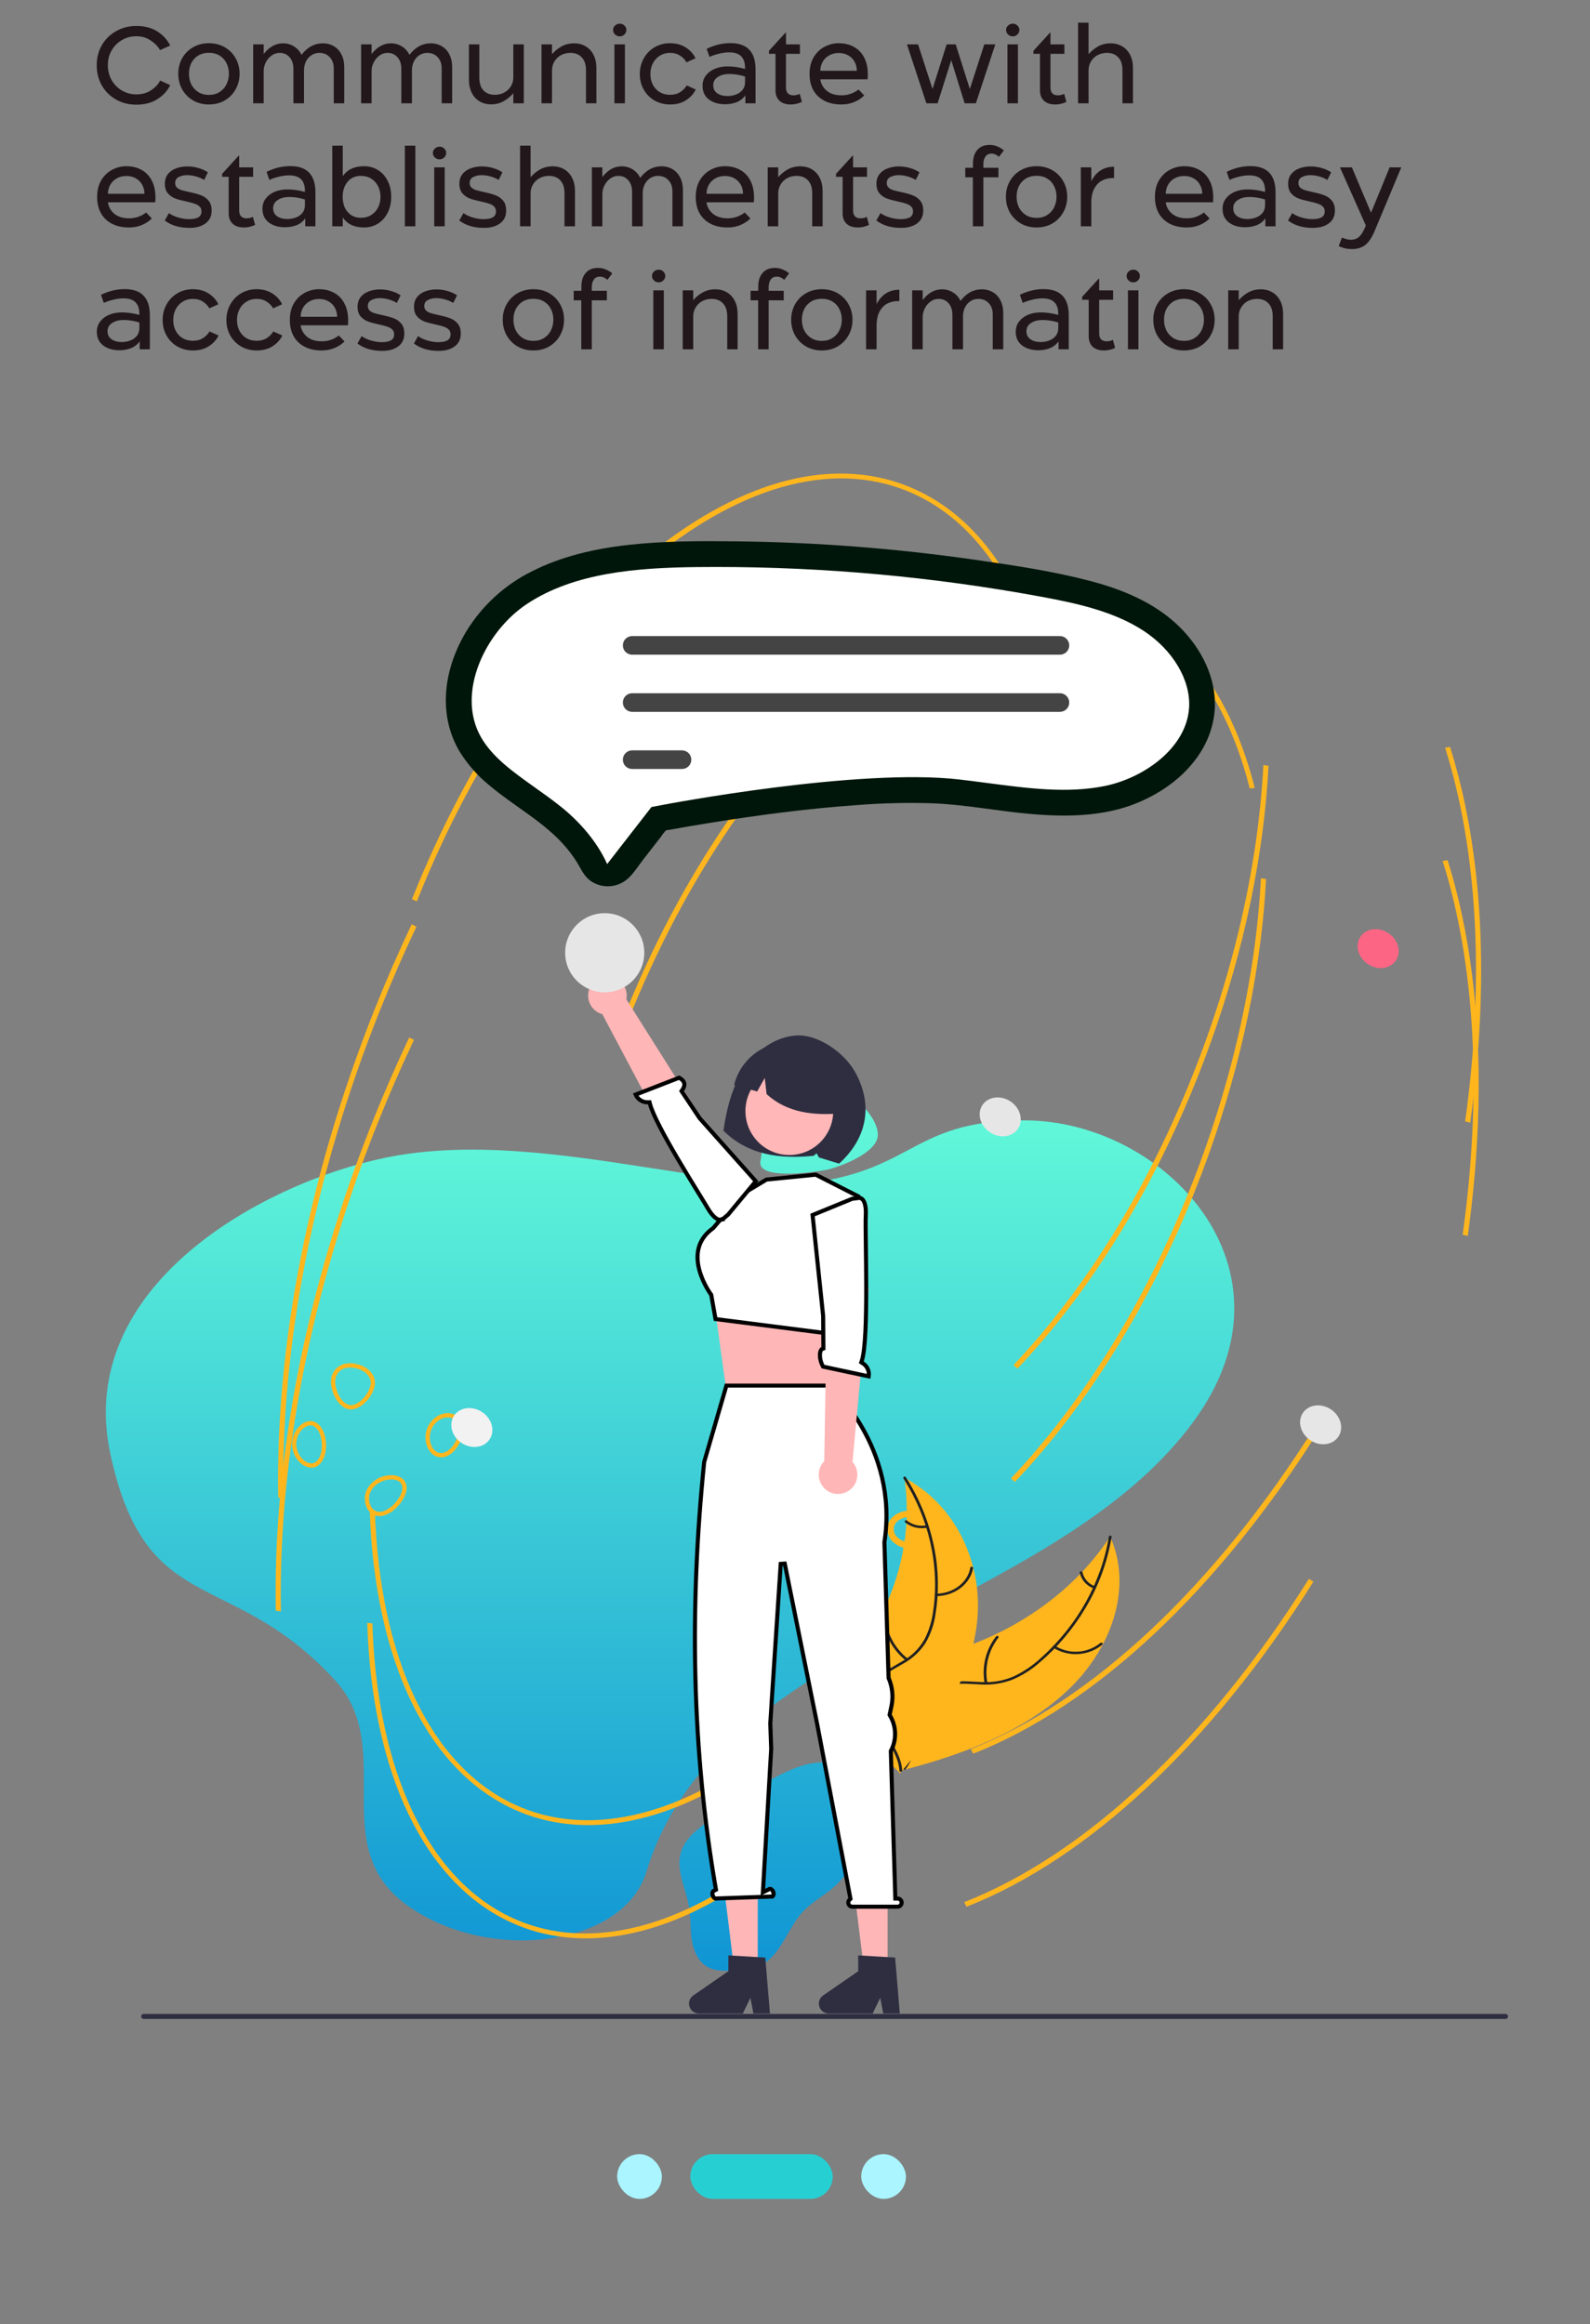 <svg width="375" height="548" viewBox="0 0 375 548" fill="none" xmlns="http://www.w3.org/2000/svg">
<rect x="0" y="0" width="375" height="548" fill="#808080" stroke="none"/>
<rect x="145.55" y="507.9" width="10.554" height="10.554" rx="5.277" fill="#AAF5FF"/>
<rect x="162.82" y="507.898" width="33.58" height="10.554" rx="5.277" fill="#26D0D2"/>
<rect x="203.115" y="507.898" width="10.554" height="10.554" rx="5.277" fill="#AAF5FF"/>
<path d="M40.147 20.072C39.526 21.379 38.529 22.474 37.156 23.357C35.799 24.24 34.132 24.681 32.154 24.681C30.389 24.681 28.795 24.281 27.373 23.48C25.951 22.679 24.831 21.567 24.014 20.145C23.213 18.723 22.812 17.137 22.812 15.388C22.812 13.639 23.213 12.062 24.014 10.656C24.831 9.25 25.951 8.147 27.373 7.346C28.811 6.529 30.405 6.12 32.154 6.12C34.132 6.12 35.799 6.562 37.156 7.444C38.513 8.327 39.51 9.43 40.147 10.754L37.745 11.809C37.238 10.926 36.494 10.166 35.513 9.528C34.549 8.874 33.429 8.548 32.154 8.548C30.912 8.548 29.776 8.85 28.746 9.455C27.733 10.043 26.923 10.861 26.319 11.907C25.73 12.937 25.436 14.089 25.436 15.364C25.436 16.639 25.73 17.808 26.319 18.87C26.923 19.916 27.741 20.742 28.77 21.347C29.8 21.951 30.928 22.254 32.154 22.254C33.462 22.254 34.614 21.935 35.611 21.298C36.608 20.644 37.328 19.875 37.769 18.993L40.147 20.072ZM49.275 24.632C47.869 24.632 46.619 24.313 45.524 23.676C44.429 23.022 43.57 22.148 42.949 21.052C42.344 19.941 42.042 18.715 42.042 17.375C42.042 16.05 42.344 14.841 42.949 13.746C43.57 12.65 44.429 11.784 45.524 11.147C46.619 10.509 47.869 10.19 49.275 10.19C50.681 10.19 51.931 10.509 53.027 11.147C54.122 11.784 54.972 12.65 55.577 13.746C56.198 14.841 56.508 16.05 56.508 17.375C56.508 18.715 56.198 19.941 55.577 21.052C54.972 22.148 54.122 23.022 53.027 23.676C51.931 24.313 50.681 24.632 49.275 24.632ZM49.275 12.446C48.327 12.446 47.493 12.659 46.774 13.084C46.071 13.509 45.524 14.097 45.131 14.849C44.755 15.601 44.568 16.443 44.568 17.375C44.568 18.306 44.755 19.156 45.131 19.924C45.524 20.676 46.071 21.273 46.774 21.714C47.493 22.156 48.327 22.376 49.275 22.376C50.223 22.376 51.049 22.156 51.752 21.714C52.471 21.273 53.018 20.676 53.394 19.924C53.787 19.156 53.983 18.306 53.983 17.375C53.983 16.443 53.787 15.601 53.394 14.849C53.018 14.097 52.471 13.509 51.752 13.084C51.049 12.659 50.223 12.446 49.275 12.446ZM76.139 10.215C77.136 10.215 78.019 10.452 78.787 10.926C79.556 11.384 80.144 12.037 80.553 12.887C80.978 13.721 81.19 14.686 81.19 15.781V24.363H78.714V16.173C78.714 15.029 78.395 14.13 77.758 13.476C77.136 12.806 76.319 12.471 75.306 12.471C74.636 12.471 74.023 12.65 73.467 13.01C72.927 13.353 72.494 13.844 72.167 14.481C71.857 15.102 71.701 15.813 71.701 16.614V24.363H69.201V16.271C69.201 15.094 68.898 14.171 68.293 13.501C67.705 12.814 66.928 12.471 65.964 12.471C65.228 12.471 64.575 12.691 64.002 13.133C63.43 13.558 62.981 14.105 62.654 14.775C62.343 15.429 62.188 16.083 62.188 16.737V24.363H59.712V10.46H62.188V12.74C63.496 11.057 65.008 10.215 66.724 10.215C67.705 10.215 68.579 10.46 69.348 10.95C70.116 11.425 70.704 12.086 71.113 12.937C72.486 11.122 74.162 10.215 76.139 10.215ZM101.592 10.215C102.59 10.215 103.472 10.452 104.241 10.926C105.009 11.384 105.597 12.037 106.006 12.887C106.431 13.721 106.643 14.686 106.643 15.781V24.363H104.167V16.173C104.167 15.029 103.848 14.13 103.211 13.476C102.59 12.806 101.772 12.471 100.759 12.471C100.089 12.471 99.476 12.65 98.92 13.01C98.38 13.353 97.947 13.844 97.62 14.481C97.31 15.102 97.154 15.813 97.154 16.614V24.363H94.653V16.271C94.653 15.094 94.351 14.171 93.746 13.501C93.158 12.814 92.381 12.471 91.417 12.471C90.681 12.471 90.028 12.691 89.455 13.133C88.883 13.558 88.434 14.105 88.107 14.775C87.796 15.429 87.641 16.083 87.641 16.737V24.363H85.165V10.46H87.641V12.74C88.949 11.057 90.461 10.215 92.177 10.215C93.158 10.215 94.032 10.46 94.801 10.95C95.569 11.425 96.157 12.086 96.566 12.937C97.939 11.122 99.615 10.215 101.592 10.215ZM123.539 10.46V24.363H121.063V21.984C120.442 22.72 119.69 23.341 118.807 23.848C117.924 24.354 116.935 24.608 115.84 24.608C114.81 24.608 113.895 24.371 113.094 23.897C112.309 23.423 111.696 22.744 111.255 21.861C110.814 20.979 110.593 19.949 110.593 18.772V10.46H113.045V18.257C113.045 19.598 113.372 20.619 114.026 21.322C114.68 22.009 115.579 22.352 116.723 22.352C117.54 22.352 118.276 22.172 118.93 21.812C119.6 21.453 120.123 20.962 120.499 20.341C120.875 19.704 121.063 19.001 121.063 18.233V10.46H123.539ZM135.388 10.215C136.435 10.215 137.35 10.452 138.135 10.926C138.936 11.4 139.557 12.078 139.998 12.961C140.439 13.827 140.66 14.849 140.66 16.026V24.363H138.208V16.565C138.208 15.241 137.873 14.228 137.203 13.525C136.549 12.822 135.658 12.471 134.53 12.471C133.713 12.471 132.969 12.65 132.299 13.01C131.645 13.37 131.13 13.868 130.754 14.506C130.378 15.127 130.19 15.822 130.19 16.59V24.363H127.714V10.46H130.19V12.789C130.812 12.054 131.555 11.441 132.422 10.95C133.304 10.46 134.293 10.215 135.388 10.215ZM147.732 7.052C147.732 7.477 147.577 7.837 147.266 8.131C146.972 8.425 146.612 8.572 146.187 8.572C145.746 8.572 145.37 8.425 145.06 8.131C144.749 7.837 144.594 7.477 144.594 7.052C144.594 6.66 144.749 6.316 145.06 6.022C145.37 5.728 145.746 5.581 146.187 5.581C146.612 5.581 146.972 5.728 147.266 6.022C147.577 6.3 147.732 6.643 147.732 7.052ZM144.912 10.46H147.389V24.363H144.912V10.46ZM150.894 17.448C150.894 16.108 151.204 14.882 151.826 13.77C152.447 12.659 153.297 11.784 154.376 11.147C155.471 10.509 156.68 10.19 158.004 10.19C159.476 10.19 160.734 10.534 161.78 11.22C162.826 11.907 163.578 12.748 164.036 13.746L161.903 14.702C161.576 14.081 161.077 13.558 160.407 13.133C159.753 12.691 158.961 12.471 158.029 12.471C157.13 12.471 156.329 12.691 155.626 13.133C154.923 13.558 154.376 14.154 153.983 14.923C153.591 15.675 153.395 16.524 153.395 17.473C153.395 18.404 153.591 19.246 153.983 19.998C154.376 20.734 154.923 21.314 155.626 21.739C156.329 22.148 157.13 22.352 158.029 22.352C158.961 22.352 159.762 22.139 160.432 21.714C161.102 21.273 161.609 20.75 161.952 20.145L164.085 21.101C163.611 22.115 162.851 22.957 161.805 23.627C160.775 24.297 159.516 24.632 158.029 24.632C156.689 24.632 155.471 24.322 154.376 23.7C153.297 23.079 152.447 22.221 151.826 21.126C151.204 20.031 150.894 18.805 150.894 17.448ZM175.792 22.474C175.285 23.21 174.607 23.75 173.757 24.093C172.907 24.42 171.999 24.583 171.035 24.583C169.449 24.583 168.158 24.199 167.161 23.431C166.18 22.663 165.69 21.592 165.69 20.219C165.69 19.303 165.951 18.502 166.474 17.816C166.997 17.129 167.7 16.598 168.583 16.222C169.482 15.846 170.479 15.658 171.574 15.658C172.915 15.658 174.296 15.854 175.718 16.247C175.751 14.939 175.465 13.966 174.86 13.329C174.255 12.675 173.291 12.348 171.967 12.348C171.198 12.348 170.397 12.454 169.564 12.667C168.73 12.863 167.986 13.116 167.333 13.427L166.671 11.514C168.501 10.615 170.365 10.166 172.261 10.166C176.217 10.166 178.195 12.226 178.195 16.345V24.363H175.792V22.474ZM171.574 22.646C172.245 22.646 172.898 22.532 173.536 22.303C174.173 22.074 174.697 21.714 175.105 21.224C175.514 20.734 175.718 20.121 175.718 19.385V18.037C174.476 17.644 173.242 17.448 172.016 17.448C170.921 17.448 170.013 17.685 169.294 18.159C168.575 18.633 168.215 19.271 168.215 20.072C168.215 20.905 168.526 21.543 169.147 21.984C169.784 22.425 170.594 22.646 171.574 22.646ZM185.376 20.66C185.376 21.265 185.531 21.723 185.842 22.033C186.152 22.327 186.569 22.474 187.092 22.474C187.664 22.474 188.171 22.36 188.612 22.131L189.127 24.019C188.833 24.183 188.457 24.322 187.999 24.436C187.542 24.567 187.035 24.632 186.479 24.632C185.368 24.632 184.493 24.346 183.856 23.774C183.218 23.186 182.899 22.36 182.899 21.298V12.691H181.355V11.98L185.253 7.714H185.376V10.46H188.661V12.691H185.376V20.66ZM198.432 24.632C196.879 24.632 195.539 24.338 194.411 23.75C193.283 23.161 192.417 22.327 191.812 21.248C191.223 20.17 190.929 18.903 190.929 17.448C190.929 15.895 191.256 14.571 191.91 13.476C192.58 12.381 193.438 11.563 194.484 11.024C195.53 10.468 196.642 10.19 197.819 10.19C199.159 10.19 200.344 10.476 201.374 11.049C202.42 11.604 203.23 12.438 203.802 13.55C204.39 14.645 204.684 15.985 204.684 17.571C204.684 17.865 204.668 18.241 204.635 18.698H193.479C193.61 19.745 194.1 20.636 194.95 21.371C195.817 22.107 196.993 22.474 198.481 22.474C199.282 22.474 200.034 22.344 200.737 22.082C201.44 21.804 202.02 21.477 202.478 21.101L203.826 22.499C203.27 23.087 202.518 23.594 201.57 24.019C200.639 24.428 199.592 24.632 198.432 24.632ZM197.819 12.495C196.953 12.495 196.184 12.691 195.514 13.084C194.86 13.46 194.354 13.975 193.994 14.628C193.651 15.266 193.479 15.952 193.479 16.688H202.085C202.085 15.936 201.914 15.241 201.57 14.604C201.243 13.966 200.753 13.46 200.099 13.084C199.462 12.691 198.702 12.495 197.819 12.495ZM216.525 10.46L219.933 20.979L223.268 10.46H225.401L228.736 20.979L232.144 10.46H234.743L230.158 24.363H227.51L224.347 14.187L221.135 24.363H218.487L213.901 10.46H216.525ZM240.421 7.052C240.421 7.477 240.266 7.837 239.956 8.131C239.661 8.425 239.302 8.572 238.877 8.572C238.435 8.572 238.059 8.425 237.749 8.131C237.438 7.837 237.283 7.477 237.283 7.052C237.283 6.66 237.438 6.316 237.749 6.022C238.059 5.728 238.435 5.581 238.877 5.581C239.302 5.581 239.661 5.728 239.956 6.022C240.266 6.3 240.421 6.643 240.421 7.052ZM237.602 10.46H240.078V24.363H237.602V10.46ZM247.751 20.66C247.751 21.265 247.907 21.723 248.217 22.033C248.528 22.327 248.945 22.474 249.468 22.474C250.04 22.474 250.546 22.36 250.988 22.131L251.503 24.019C251.209 24.183 250.833 24.322 250.375 24.436C249.917 24.567 249.41 24.632 248.855 24.632C247.743 24.632 246.869 24.346 246.231 23.774C245.594 23.186 245.275 22.36 245.275 21.298V12.691H243.73V11.98L247.629 7.714H247.751V10.46H251.037V12.691H247.751V20.66ZM261.935 10.215C262.981 10.215 263.897 10.452 264.681 10.926C265.482 11.4 266.104 12.078 266.545 12.961C266.986 13.827 267.207 14.849 267.207 16.026V24.363H264.73V16.565C264.73 15.241 264.404 14.228 263.75 13.525C263.096 12.822 262.205 12.471 261.077 12.471C260.26 12.471 259.516 12.65 258.846 13.01C258.192 13.37 257.677 13.868 257.301 14.506C256.925 15.127 256.737 15.822 256.737 16.59V24.363H254.261V5.336H256.737V12.789C257.358 12.054 258.102 11.441 258.968 10.95C259.851 10.46 260.84 10.215 261.935 10.215ZM30.413 53.632C28.86 53.632 27.52 53.338 26.392 52.749C25.264 52.161 24.398 51.327 23.793 50.248C23.205 49.17 22.91 47.903 22.91 46.448C22.91 44.895 23.237 43.571 23.891 42.476C24.561 41.381 25.419 40.563 26.466 40.024C27.512 39.468 28.623 39.19 29.8 39.19C31.141 39.19 32.326 39.476 33.355 40.048C34.402 40.604 35.211 41.438 35.783 42.55C36.371 43.645 36.666 44.985 36.666 46.571C36.666 46.865 36.649 47.241 36.617 47.699H25.46C25.591 48.745 26.081 49.636 26.931 50.371C27.798 51.107 28.975 51.474 30.462 51.474C31.263 51.474 32.015 51.344 32.718 51.082C33.421 50.804 34.001 50.477 34.459 50.101L35.807 51.499C35.252 52.087 34.5 52.594 33.552 53.019C32.62 53.428 31.574 53.632 30.413 53.632ZM29.8 41.495C28.934 41.495 28.166 41.691 27.495 42.084C26.842 42.46 26.335 42.974 25.975 43.628C25.632 44.266 25.46 44.952 25.46 45.688H34.067C34.067 44.936 33.895 44.241 33.552 43.604C33.225 42.966 32.734 42.46 32.081 42.084C31.443 41.691 30.683 41.495 29.8 41.495ZM44.691 53.73C42.321 53.73 40.376 53.15 38.856 51.989L39.836 50.248C40.425 50.673 41.152 51.017 42.019 51.278C42.901 51.54 43.76 51.671 44.593 51.671C45.541 51.671 46.261 51.532 46.751 51.254C47.258 50.96 47.511 50.486 47.511 49.832C47.511 49.341 47.356 48.957 47.045 48.679C46.734 48.385 46.342 48.164 45.868 48.017C45.41 47.854 44.765 47.682 43.931 47.502C42.852 47.273 41.978 47.036 41.308 46.791C40.637 46.53 40.065 46.129 39.591 45.59C39.117 45.034 38.88 44.282 38.88 43.334C38.88 42.419 39.125 41.651 39.616 41.029C40.123 40.408 40.776 39.959 41.577 39.681C42.378 39.386 43.228 39.239 44.127 39.239C45.092 39.239 45.999 39.37 46.849 39.632C47.699 39.877 48.426 40.212 49.031 40.637L48.148 42.427C47.56 42.067 46.906 41.789 46.187 41.593C45.484 41.397 44.781 41.299 44.078 41.299C43.392 41.299 42.754 41.446 42.166 41.74C41.594 42.018 41.308 42.492 41.308 43.163C41.308 43.604 41.455 43.963 41.749 44.241C42.043 44.503 42.403 44.699 42.828 44.83C43.269 44.961 43.898 45.116 44.716 45.296C45.811 45.525 46.702 45.77 47.388 46.031C48.091 46.293 48.688 46.71 49.178 47.282C49.669 47.854 49.914 48.647 49.914 49.66C49.914 50.968 49.432 51.973 48.467 52.676C47.519 53.379 46.261 53.73 44.691 53.73ZM56.411 49.66C56.411 50.265 56.566 50.723 56.877 51.033C57.187 51.327 57.604 51.474 58.127 51.474C58.699 51.474 59.206 51.36 59.647 51.131L60.162 53.019C59.868 53.183 59.492 53.322 59.034 53.436C58.577 53.567 58.07 53.632 57.514 53.632C56.403 53.632 55.528 53.346 54.891 52.774C54.253 52.185 53.934 51.36 53.934 50.298V41.691H52.389V40.98L56.288 36.714H56.411V39.46H59.696V41.691H56.411V49.66ZM71.992 51.474C71.486 52.21 70.807 52.749 69.957 53.093C69.107 53.42 68.2 53.583 67.236 53.583C65.65 53.583 64.359 53.199 63.361 52.431C62.381 51.663 61.89 50.592 61.89 49.219C61.89 48.303 62.152 47.502 62.675 46.816C63.198 46.129 63.901 45.598 64.784 45.222C65.683 44.846 66.68 44.658 67.775 44.658C69.115 44.658 70.496 44.854 71.919 45.247C71.951 43.939 71.665 42.966 71.061 42.329C70.456 41.675 69.491 41.348 68.167 41.348C67.399 41.348 66.598 41.454 65.764 41.667C64.931 41.863 64.187 42.116 63.533 42.427L62.871 40.514C64.702 39.615 66.565 39.166 68.462 39.166C72.417 39.166 74.395 41.225 74.395 45.345V53.362H71.992V51.474ZM67.775 51.646C68.445 51.646 69.099 51.532 69.736 51.303C70.374 51.074 70.897 50.714 71.306 50.224C71.714 49.734 71.919 49.121 71.919 48.385V47.036C70.676 46.644 69.442 46.448 68.216 46.448C67.121 46.448 66.214 46.685 65.495 47.159C64.775 47.633 64.416 48.271 64.416 49.072C64.416 49.905 64.726 50.543 65.347 50.984C65.985 51.425 66.794 51.646 67.775 51.646ZM85.843 39.19C87.052 39.19 88.139 39.485 89.104 40.073C90.085 40.661 90.853 41.503 91.409 42.599C91.981 43.694 92.267 44.961 92.267 46.399C92.267 47.837 91.981 49.104 91.409 50.2C90.853 51.295 90.085 52.145 89.104 52.749C88.139 53.338 87.052 53.632 85.843 53.632C83.571 53.632 81.903 52.848 80.841 51.278V53.362H78.364V34.336H80.841V41.544C81.903 39.975 83.571 39.19 85.843 39.19ZM85.156 51.352C86.072 51.352 86.873 51.131 87.559 50.69C88.262 50.248 88.801 49.652 89.177 48.9C89.553 48.148 89.741 47.323 89.741 46.423C89.741 45.508 89.553 44.675 89.177 43.923C88.801 43.171 88.262 42.574 87.559 42.133C86.873 41.691 86.072 41.471 85.156 41.471C83.799 41.471 82.737 41.937 81.969 42.868C81.2 43.8 80.816 44.985 80.816 46.423C80.816 47.339 80.98 48.173 81.307 48.925C81.65 49.66 82.148 50.248 82.802 50.69C83.456 51.131 84.241 51.352 85.156 51.352ZM95.485 34.336H97.961V53.362H95.485V34.336ZM105.231 36.052C105.231 36.477 105.075 36.837 104.765 37.131C104.471 37.425 104.111 37.572 103.686 37.572C103.245 37.572 102.869 37.425 102.558 37.131C102.247 36.837 102.092 36.477 102.092 36.052C102.092 35.66 102.247 35.316 102.558 35.022C102.869 34.728 103.245 34.581 103.686 34.581C104.111 34.581 104.471 34.728 104.765 35.022C105.075 35.3 105.231 35.643 105.231 36.052ZM102.411 39.46H104.887V53.362H102.411V39.46ZM114.154 53.73C111.784 53.73 109.839 53.15 108.319 51.989L109.299 50.248C109.888 50.673 110.615 51.017 111.482 51.278C112.364 51.54 113.223 51.671 114.056 51.671C115.004 51.671 115.724 51.532 116.214 51.254C116.721 50.96 116.974 50.486 116.974 49.832C116.974 49.341 116.819 48.957 116.508 48.679C116.198 48.385 115.805 48.164 115.331 48.017C114.874 47.854 114.228 47.682 113.394 47.502C112.315 47.273 111.441 47.036 110.771 46.791C110.1 46.53 109.528 46.129 109.054 45.59C108.58 45.034 108.343 44.282 108.343 43.334C108.343 42.419 108.588 41.651 109.079 41.029C109.586 40.408 110.239 39.959 111.04 39.681C111.841 39.386 112.691 39.239 113.59 39.239C114.555 39.239 115.462 39.37 116.312 39.632C117.162 39.877 117.889 40.212 118.494 40.637L117.612 42.427C117.023 42.067 116.369 41.789 115.65 41.593C114.947 41.397 114.244 41.299 113.541 41.299C112.855 41.299 112.217 41.446 111.629 41.74C111.057 42.018 110.771 42.492 110.771 43.163C110.771 43.604 110.918 43.963 111.212 44.241C111.506 44.503 111.866 44.699 112.291 44.83C112.732 44.961 113.362 45.116 114.179 45.296C115.274 45.525 116.165 45.77 116.851 46.031C117.554 46.293 118.151 46.71 118.641 47.282C119.132 47.854 119.377 48.647 119.377 49.66C119.377 50.968 118.895 51.973 117.93 52.676C116.982 53.379 115.724 53.73 114.154 53.73ZM130.336 39.215C131.382 39.215 132.298 39.452 133.082 39.926C133.883 40.4 134.504 41.078 134.946 41.961C135.387 42.827 135.608 43.849 135.608 45.026V53.362H133.131V45.565C133.131 44.241 132.804 43.228 132.151 42.525C131.497 41.822 130.606 41.471 129.478 41.471C128.661 41.471 127.917 41.651 127.247 42.01C126.593 42.37 126.078 42.868 125.702 43.506C125.326 44.127 125.138 44.822 125.138 45.59V53.362H122.662V34.336H125.138V41.789C125.759 41.054 126.503 40.441 127.369 39.95C128.252 39.46 129.241 39.215 130.336 39.215ZM156.018 39.215C157.015 39.215 157.898 39.452 158.666 39.926C159.435 40.384 160.023 41.038 160.432 41.888C160.857 42.721 161.069 43.686 161.069 44.781V53.362H158.593V45.173C158.593 44.029 158.274 43.13 157.637 42.476C157.015 41.806 156.198 41.471 155.185 41.471C154.514 41.471 153.901 41.651 153.346 42.01C152.806 42.353 152.373 42.844 152.046 43.481C151.736 44.102 151.58 44.813 151.58 45.614V53.362H149.079V45.271C149.079 44.094 148.777 43.171 148.172 42.501C147.584 41.814 146.807 41.471 145.843 41.471C145.107 41.471 144.453 41.691 143.881 42.133C143.309 42.558 142.86 43.105 142.533 43.776C142.222 44.429 142.067 45.083 142.067 45.737V53.362H139.59V39.46H142.067V41.74C143.375 40.057 144.887 39.215 146.603 39.215C147.584 39.215 148.458 39.46 149.227 39.95C149.995 40.425 150.583 41.087 150.992 41.937C152.365 40.122 154.04 39.215 156.018 39.215ZM171.59 53.632C170.037 53.632 168.697 53.338 167.569 52.749C166.441 52.161 165.575 51.327 164.97 50.248C164.381 49.17 164.087 47.903 164.087 46.448C164.087 44.895 164.414 43.571 165.068 42.476C165.738 41.381 166.596 40.563 167.643 40.024C168.689 39.468 169.8 39.19 170.977 39.19C172.318 39.19 173.503 39.476 174.532 40.048C175.579 40.604 176.388 41.438 176.96 42.55C177.548 43.645 177.842 44.985 177.842 46.571C177.842 46.865 177.826 47.241 177.793 47.699H166.637C166.768 48.745 167.258 49.636 168.108 50.371C168.975 51.107 170.152 51.474 171.639 51.474C172.44 51.474 173.192 51.344 173.895 51.082C174.598 50.804 175.178 50.477 175.636 50.101L176.984 51.499C176.429 52.087 175.677 52.594 174.729 53.019C173.797 53.428 172.751 53.632 171.59 53.632ZM170.977 41.495C170.111 41.495 169.343 41.691 168.672 42.084C168.018 42.46 167.512 42.974 167.152 43.628C166.809 44.266 166.637 44.952 166.637 45.688H175.243C175.243 44.936 175.072 44.241 174.729 43.604C174.402 42.966 173.911 42.46 173.257 42.084C172.62 41.691 171.86 41.495 170.977 41.495ZM188.737 39.215C189.783 39.215 190.698 39.452 191.483 39.926C192.284 40.4 192.905 41.078 193.346 41.961C193.788 42.827 194.009 43.849 194.009 45.026V53.362H191.557V45.565C191.557 44.241 191.221 43.228 190.551 42.525C189.897 41.822 189.007 41.471 187.879 41.471C187.061 41.471 186.318 41.651 185.647 42.01C184.994 42.37 184.479 42.868 184.103 43.506C183.727 44.127 183.539 44.822 183.539 45.59V53.362H181.062V39.46H183.539V41.789C184.16 41.054 184.904 40.441 185.77 39.95C186.653 39.46 187.642 39.215 188.737 39.215ZM201.203 49.66C201.203 50.265 201.358 50.723 201.669 51.033C201.98 51.327 202.396 51.474 202.92 51.474C203.492 51.474 203.998 51.36 204.44 51.131L204.955 53.019C204.66 53.183 204.284 53.322 203.827 53.436C203.369 53.567 202.862 53.632 202.307 53.632C201.195 53.632 200.32 53.346 199.683 52.774C199.045 52.185 198.727 51.36 198.727 50.298V41.691H197.182V40.98L201.081 36.714H201.203V39.46H204.489V41.691H201.203V49.66ZM212.518 53.73C210.148 53.73 208.203 53.15 206.683 51.989L207.664 50.248C208.252 50.673 208.979 51.017 209.846 51.278C210.728 51.54 211.587 51.671 212.42 51.671C213.368 51.671 214.088 51.532 214.578 51.254C215.085 50.96 215.338 50.486 215.338 49.832C215.338 49.341 215.183 48.957 214.872 48.679C214.562 48.385 214.169 48.164 213.695 48.017C213.238 47.854 212.592 47.682 211.758 47.502C210.679 47.273 209.805 47.036 209.135 46.791C208.465 46.53 207.892 46.129 207.418 45.59C206.944 45.034 206.707 44.282 206.707 43.334C206.707 42.419 206.953 41.651 207.443 41.029C207.95 40.408 208.603 39.959 209.404 39.681C210.205 39.386 211.055 39.239 211.954 39.239C212.919 39.239 213.826 39.37 214.676 39.632C215.526 39.877 216.253 40.212 216.858 40.637L215.976 42.427C215.387 42.067 214.733 41.789 214.014 41.593C213.311 41.397 212.608 41.299 211.905 41.299C211.219 41.299 210.581 41.446 209.993 41.74C209.421 42.018 209.135 42.492 209.135 43.163C209.135 43.604 209.282 43.963 209.576 44.241C209.87 44.503 210.23 44.699 210.655 44.83C211.096 44.961 211.726 45.116 212.543 45.296C213.638 45.525 214.529 45.77 215.215 46.031C215.918 46.293 216.515 46.71 217.005 47.282C217.496 47.854 217.741 48.647 217.741 49.66C217.741 50.968 217.259 51.973 216.294 52.676C215.346 53.379 214.088 53.73 212.518 53.73ZM231.927 53.362H229.45V41.814H227.661V39.558H229.475V38.553C229.475 37.212 229.81 36.15 230.48 35.365C231.167 34.564 232.139 34.164 233.398 34.164C234.085 34.164 234.714 34.295 235.286 34.556C235.874 34.801 236.365 35.104 236.757 35.463L235.605 36.984C235.392 36.771 235.131 36.591 234.82 36.444C234.51 36.297 234.174 36.224 233.815 36.224C233.21 36.224 232.744 36.452 232.417 36.91C232.09 37.368 231.927 37.973 231.927 38.724V39.558H235.482V41.814H231.927V53.362ZM244.471 53.632C243.065 53.632 241.815 53.313 240.719 52.676C239.624 52.022 238.766 51.148 238.145 50.052C237.54 48.941 237.238 47.715 237.238 46.374C237.238 45.05 237.54 43.841 238.145 42.746C238.766 41.651 239.624 40.784 240.719 40.147C241.815 39.509 243.065 39.19 244.471 39.19C245.877 39.19 247.127 39.509 248.222 40.147C249.318 40.784 250.168 41.651 250.772 42.746C251.393 43.841 251.704 45.05 251.704 46.374C251.704 47.715 251.393 48.941 250.772 50.052C250.168 51.148 249.318 52.022 248.222 52.676C247.127 53.313 245.877 53.632 244.471 53.632ZM244.471 41.446C243.523 41.446 242.689 41.659 241.97 42.084C241.267 42.509 240.719 43.097 240.327 43.849C239.951 44.601 239.763 45.443 239.763 46.374C239.763 47.306 239.951 48.156 240.327 48.925C240.719 49.676 241.267 50.273 241.97 50.714C242.689 51.156 243.523 51.376 244.471 51.376C245.419 51.376 246.244 51.156 246.947 50.714C247.667 50.273 248.214 49.676 248.59 48.925C248.982 48.156 249.179 47.306 249.179 46.374C249.179 45.443 248.982 44.601 248.59 43.849C248.214 43.097 247.667 42.509 246.947 42.084C246.244 41.659 245.419 41.446 244.471 41.446ZM257.384 42.697C258.561 40.441 260.351 39.313 262.753 39.313V41.986H262.41C261.544 41.986 260.726 42.173 259.958 42.55C259.206 42.925 258.585 43.555 258.095 44.438C257.621 45.304 257.384 46.432 257.384 47.821V53.362H254.907V39.46H257.384V42.697ZM279.891 53.632C278.338 53.632 276.998 53.338 275.87 52.749C274.742 52.161 273.876 51.327 273.271 50.248C272.683 49.17 272.388 47.903 272.388 46.448C272.388 44.895 272.715 43.571 273.369 42.476C274.039 41.381 274.897 40.563 275.944 40.024C276.99 39.468 278.101 39.19 279.278 39.19C280.619 39.19 281.804 39.476 282.833 40.048C283.88 40.604 284.689 41.438 285.261 42.55C285.849 43.645 286.144 44.985 286.144 46.571C286.144 46.865 286.127 47.241 286.095 47.699H274.938C275.069 48.745 275.559 49.636 276.409 50.371C277.276 51.107 278.453 51.474 279.94 51.474C280.741 51.474 281.493 51.344 282.196 51.082C282.899 50.804 283.479 50.477 283.937 50.101L285.285 51.499C284.73 52.087 283.978 52.594 283.03 53.019C282.098 53.428 281.052 53.632 279.891 53.632ZM279.278 41.495C278.412 41.495 277.644 41.691 276.973 42.084C276.32 42.46 275.813 42.974 275.453 43.628C275.11 44.266 274.938 44.952 274.938 45.688H283.545C283.545 44.936 283.373 44.241 283.03 43.604C282.703 42.966 282.212 42.46 281.558 42.084C280.921 41.691 280.161 41.495 279.278 41.495ZM298.436 51.474C297.929 52.21 297.25 52.749 296.4 53.093C295.55 53.42 294.643 53.583 293.679 53.583C292.093 53.583 290.802 53.199 289.805 52.431C288.824 51.663 288.334 50.592 288.334 49.219C288.334 48.303 288.595 47.502 289.118 46.816C289.641 46.129 290.344 45.598 291.227 45.222C292.126 44.846 293.123 44.658 294.218 44.658C295.559 44.658 296.94 44.854 298.362 45.247C298.395 43.939 298.109 42.966 297.504 42.329C296.899 41.675 295.935 41.348 294.611 41.348C293.842 41.348 293.041 41.454 292.208 41.667C291.374 41.863 290.63 42.116 289.976 42.427L289.314 40.514C291.145 39.615 293.009 39.166 294.905 39.166C298.861 39.166 300.838 41.225 300.838 45.345V53.362H298.436V51.474ZM294.218 51.646C294.888 51.646 295.542 51.532 296.18 51.303C296.817 51.074 297.34 50.714 297.749 50.224C298.158 49.734 298.362 49.121 298.362 48.385V47.036C297.12 46.644 295.886 46.448 294.66 46.448C293.564 46.448 292.657 46.685 291.938 47.159C291.219 47.633 290.859 48.271 290.859 49.072C290.859 49.905 291.17 50.543 291.791 50.984C292.428 51.425 293.237 51.646 294.218 51.646ZM309.613 53.73C307.243 53.73 305.298 53.15 303.778 51.989L304.759 50.248C305.347 50.673 306.074 51.017 306.941 51.278C307.824 51.54 308.682 51.671 309.515 51.671C310.463 51.671 311.183 51.532 311.673 51.254C312.18 50.96 312.433 50.486 312.433 49.832C312.433 49.341 312.278 48.957 311.967 48.679C311.657 48.385 311.264 48.164 310.79 48.017C310.333 47.854 309.687 47.682 308.853 47.502C307.774 47.273 306.9 47.036 306.23 46.791C305.56 46.53 304.987 46.129 304.513 45.59C304.039 45.034 303.802 44.282 303.802 43.334C303.802 42.419 304.048 41.651 304.538 41.029C305.045 40.408 305.699 39.959 306.499 39.681C307.3 39.386 308.15 39.239 309.049 39.239C310.014 39.239 310.921 39.37 311.771 39.632C312.621 39.877 313.348 40.212 313.953 40.637L313.071 42.427C312.482 42.067 311.828 41.789 311.109 41.593C310.406 41.397 309.703 41.299 309 41.299C308.314 41.299 307.676 41.446 307.088 41.74C306.516 42.018 306.23 42.492 306.23 43.163C306.23 43.604 306.377 43.963 306.671 44.241C306.965 44.503 307.325 44.699 307.75 44.83C308.191 44.961 308.821 45.116 309.638 45.296C310.733 45.525 311.624 45.77 312.311 46.031C313.013 46.293 313.61 46.71 314.1 47.282C314.591 47.854 314.836 48.647 314.836 49.66C314.836 50.968 314.354 51.973 313.389 52.676C312.441 53.379 311.183 53.73 309.613 53.73ZM330.492 39.46L324.24 54.392C323.586 55.978 322.842 57.097 322.009 57.751C321.175 58.405 320.112 58.732 318.821 58.732C318.249 58.732 317.718 58.675 317.227 58.56C316.753 58.446 316.255 58.266 315.732 58.021L316.492 56.011C316.9 56.174 317.252 56.297 317.546 56.378C317.857 56.476 318.2 56.525 318.576 56.525C319.41 56.525 320.08 56.28 320.587 55.79C321.11 55.316 321.616 54.466 322.107 53.24L322.131 53.166L316.026 39.46H318.846L323.357 50.15L327.746 39.46H330.492ZM32.939 80.475C32.432 81.21 31.754 81.749 30.904 82.093C30.054 82.42 29.146 82.583 28.182 82.583C26.596 82.583 25.305 82.199 24.308 81.431C23.327 80.662 22.837 79.592 22.837 78.219C22.837 77.303 23.098 76.502 23.621 75.816C24.145 75.129 24.847 74.598 25.73 74.222C26.629 73.846 27.626 73.658 28.721 73.658C30.062 73.658 31.443 73.854 32.865 74.247C32.898 72.939 32.612 71.966 32.007 71.329C31.402 70.675 30.438 70.348 29.114 70.348C28.345 70.348 27.544 70.454 26.711 70.667C25.877 70.863 25.133 71.116 24.48 71.427L23.818 69.514C25.648 68.615 27.512 68.166 29.408 68.166C33.364 68.166 35.342 70.225 35.342 74.345V82.362H32.939V80.475ZM28.721 80.646C29.392 80.646 30.045 80.532 30.683 80.303C31.32 80.074 31.843 79.714 32.252 79.224C32.661 78.734 32.865 78.121 32.865 77.385V76.037C31.623 75.644 30.389 75.448 29.163 75.448C28.068 75.448 27.16 75.685 26.441 76.159C25.722 76.633 25.362 77.271 25.362 78.072C25.362 78.905 25.673 79.543 26.294 79.984C26.931 80.425 27.741 80.646 28.721 80.646ZM38.355 75.448C38.355 74.108 38.665 72.882 39.286 71.77C39.907 70.659 40.757 69.784 41.836 69.147C42.931 68.509 44.141 68.19 45.465 68.19C46.936 68.19 48.195 68.534 49.241 69.22C50.287 69.907 51.039 70.749 51.497 71.746L49.364 72.702C49.037 72.081 48.538 71.558 47.868 71.133C47.214 70.691 46.421 70.471 45.49 70.471C44.591 70.471 43.79 70.691 43.087 71.133C42.384 71.558 41.836 72.154 41.444 72.923C41.052 73.674 40.855 74.525 40.855 75.473C40.855 76.404 41.052 77.246 41.444 77.998C41.836 78.734 42.384 79.314 43.087 79.739C43.79 80.148 44.591 80.352 45.49 80.352C46.421 80.352 47.222 80.139 47.892 79.714C48.563 79.273 49.069 78.75 49.413 78.145L51.546 79.101C51.072 80.115 50.312 80.957 49.266 81.627C48.236 82.297 46.977 82.632 45.49 82.632C44.149 82.632 42.931 82.322 41.836 81.7C40.757 81.079 39.907 80.221 39.286 79.126C38.665 78.031 38.355 76.805 38.355 75.448ZM53.392 75.448C53.392 74.108 53.702 72.882 54.324 71.77C54.945 70.659 55.795 69.784 56.873 69.147C57.969 68.509 59.178 68.19 60.502 68.19C61.973 68.19 63.232 68.534 64.278 69.22C65.324 69.907 66.076 70.749 66.534 71.746L64.401 72.702C64.074 72.081 63.575 71.558 62.905 71.133C62.251 70.691 61.459 70.471 60.527 70.471C59.628 70.471 58.827 70.691 58.124 71.133C57.421 71.558 56.873 72.154 56.481 72.923C56.089 73.674 55.893 74.525 55.893 75.473C55.893 76.404 56.089 77.246 56.481 77.998C56.873 78.734 57.421 79.314 58.124 79.739C58.827 80.148 59.628 80.352 60.527 80.352C61.459 80.352 62.26 80.139 62.93 79.714C63.6 79.273 64.107 78.75 64.45 78.145L66.583 79.101C66.109 80.115 65.349 80.957 64.303 81.627C63.273 82.297 62.014 82.632 60.527 82.632C59.186 82.632 57.969 82.322 56.873 81.7C55.795 81.079 54.945 80.221 54.324 79.126C53.702 78.031 53.392 76.805 53.392 75.448ZM75.86 82.632C74.307 82.632 72.967 82.338 71.839 81.749C70.711 81.161 69.844 80.327 69.24 79.249C68.651 78.17 68.357 76.903 68.357 75.448C68.357 73.895 68.684 72.571 69.338 71.476C70.008 70.381 70.866 69.563 71.912 69.024C72.959 68.468 74.07 68.19 75.247 68.19C76.587 68.19 77.772 68.476 78.802 69.049C79.848 69.604 80.657 70.438 81.23 71.549C81.818 72.645 82.112 73.985 82.112 75.571C82.112 75.865 82.096 76.241 82.063 76.698H70.907C71.038 77.745 71.528 78.635 72.378 79.371C73.245 80.107 74.421 80.475 75.909 80.475C76.71 80.475 77.462 80.344 78.165 80.082C78.868 79.804 79.448 79.477 79.906 79.101L81.254 80.499C80.698 81.088 79.947 81.594 78.998 82.019C78.067 82.428 77.02 82.632 75.86 82.632ZM75.247 70.495C74.381 70.495 73.612 70.691 72.942 71.084C72.288 71.46 71.782 71.975 71.422 72.628C71.079 73.266 70.907 73.952 70.907 74.688H79.513C79.513 73.936 79.342 73.241 78.998 72.604C78.671 71.966 78.181 71.46 77.527 71.084C76.89 70.691 76.13 70.495 75.247 70.495ZM90.138 82.73C87.768 82.73 85.823 82.15 84.302 80.989L85.283 79.249C85.872 79.674 86.599 80.017 87.465 80.278C88.348 80.54 89.206 80.671 90.04 80.671C90.988 80.671 91.707 80.532 92.198 80.254C92.704 79.96 92.958 79.486 92.958 78.832C92.958 78.341 92.802 77.957 92.492 77.679C92.181 77.385 91.789 77.164 91.315 77.017C90.857 76.854 90.212 76.682 89.378 76.502C88.299 76.273 87.424 76.037 86.754 75.791C86.084 75.53 85.512 75.129 85.038 74.59C84.564 74.034 84.327 73.282 84.327 72.334C84.327 71.419 84.572 70.65 85.062 70.029C85.569 69.408 86.223 68.959 87.024 68.681C87.825 68.386 88.675 68.239 89.574 68.239C90.538 68.239 91.446 68.37 92.296 68.632C93.146 68.877 93.873 69.212 94.478 69.637L93.595 71.427C93.007 71.067 92.353 70.789 91.634 70.593C90.931 70.397 90.228 70.299 89.525 70.299C88.838 70.299 88.201 70.446 87.612 70.74C87.04 71.018 86.754 71.492 86.754 72.162C86.754 72.604 86.901 72.963 87.196 73.241C87.49 73.503 87.85 73.699 88.275 73.83C88.716 73.96 89.345 74.116 90.162 74.296C91.258 74.525 92.148 74.77 92.835 75.031C93.538 75.293 94.135 75.71 94.625 76.282C95.115 76.854 95.361 77.647 95.361 78.66C95.361 79.968 94.878 80.973 93.914 81.676C92.966 82.379 91.707 82.73 90.138 82.73ZM103.451 82.73C101.081 82.73 99.136 82.15 97.615 80.989L98.596 79.249C99.185 79.674 99.912 80.017 100.779 80.278C101.661 80.54 102.519 80.671 103.353 80.671C104.301 80.671 105.02 80.532 105.511 80.254C106.017 79.96 106.271 79.486 106.271 78.832C106.271 78.341 106.116 77.957 105.805 77.679C105.494 77.385 105.102 77.164 104.628 77.017C104.17 76.854 103.525 76.682 102.691 76.502C101.612 76.273 100.738 76.037 100.067 75.791C99.397 75.53 98.825 75.129 98.351 74.59C97.877 74.034 97.64 73.282 97.64 72.334C97.64 71.419 97.885 70.65 98.376 70.029C98.882 69.408 99.536 68.959 100.337 68.681C101.138 68.386 101.988 68.239 102.887 68.239C103.852 68.239 104.759 68.37 105.609 68.632C106.459 68.877 107.186 69.212 107.791 69.637L106.908 71.427C106.32 71.067 105.666 70.789 104.947 70.593C104.244 70.397 103.541 70.299 102.838 70.299C102.152 70.299 101.514 70.446 100.926 70.74C100.354 71.018 100.067 71.492 100.067 72.162C100.067 72.604 100.215 72.963 100.509 73.241C100.803 73.503 101.163 73.699 101.588 73.83C102.029 73.96 102.658 74.116 103.476 74.296C104.571 74.525 105.462 74.77 106.148 75.031C106.851 75.293 107.448 75.71 107.938 76.282C108.428 76.854 108.674 77.647 108.674 78.66C108.674 79.968 108.191 80.973 107.227 81.676C106.279 82.379 105.02 82.73 103.451 82.73ZM125.802 82.632C124.396 82.632 123.146 82.313 122.05 81.676C120.955 81.022 120.097 80.148 119.476 79.052C118.871 77.941 118.569 76.715 118.569 75.374C118.569 74.05 118.871 72.841 119.476 71.746C120.097 70.65 120.955 69.784 122.05 69.147C123.146 68.509 124.396 68.19 125.802 68.19C127.208 68.19 128.458 68.509 129.553 69.147C130.648 69.784 131.498 70.65 132.103 71.746C132.724 72.841 133.035 74.05 133.035 75.374C133.035 76.715 132.724 77.941 132.103 79.052C131.498 80.148 130.648 81.022 129.553 81.676C128.458 82.313 127.208 82.632 125.802 82.632ZM125.802 70.446C124.854 70.446 124.02 70.659 123.301 71.084C122.598 71.509 122.05 72.097 121.658 72.849C121.282 73.601 121.094 74.443 121.094 75.374C121.094 76.306 121.282 77.156 121.658 77.924C122.05 78.676 122.598 79.273 123.301 79.714C124.02 80.156 124.854 80.376 125.802 80.376C126.75 80.376 127.575 80.156 128.278 79.714C128.998 79.273 129.545 78.676 129.921 77.924C130.313 77.156 130.51 76.306 130.51 75.374C130.51 74.443 130.313 73.601 129.921 72.849C129.545 72.097 128.998 71.509 128.278 71.084C127.575 70.659 126.75 70.446 125.802 70.446ZM139.573 82.362H137.096V70.814H135.307V68.558H137.121V67.553C137.121 66.213 137.456 65.15 138.126 64.365C138.813 63.564 139.785 63.164 141.044 63.164C141.731 63.164 142.36 63.295 142.932 63.556C143.52 63.801 144.011 64.104 144.403 64.463L143.251 65.984C143.038 65.771 142.777 65.591 142.466 65.444C142.156 65.297 141.82 65.224 141.461 65.224C140.856 65.224 140.39 65.452 140.063 65.91C139.736 66.368 139.573 66.973 139.573 67.725V68.558H143.128V70.814H139.573V82.362ZM156.903 65.052C156.903 65.477 156.748 65.837 156.437 66.131C156.143 66.425 155.783 66.572 155.358 66.572C154.917 66.572 154.541 66.425 154.23 66.131C153.92 65.837 153.764 65.477 153.764 65.052C153.764 64.66 153.92 64.316 154.23 64.022C154.541 63.728 154.917 63.581 155.358 63.581C155.783 63.581 156.143 63.728 156.437 64.022C156.748 64.3 156.903 64.643 156.903 65.052ZM154.083 68.46H156.56V82.362H154.083V68.46ZM168.695 68.215C169.741 68.215 170.657 68.452 171.441 68.926C172.242 69.4 172.864 70.078 173.305 70.961C173.746 71.827 173.967 72.849 173.967 74.026V82.362H171.515V74.565C171.515 73.241 171.18 72.228 170.51 71.525C169.856 70.822 168.965 70.471 167.837 70.471C167.02 70.471 166.276 70.65 165.606 71.01C164.952 71.37 164.437 71.868 164.061 72.506C163.685 73.127 163.497 73.822 163.497 74.59V82.362H161.021V68.46H163.497V70.789C164.118 70.054 164.862 69.441 165.728 68.951C166.611 68.46 167.6 68.215 168.695 68.215ZM181.284 82.362H178.808V70.814H177.018V68.558H178.832V67.553C178.832 66.213 179.167 65.15 179.838 64.365C180.524 63.564 181.497 63.164 182.755 63.164C183.442 63.164 184.071 63.295 184.643 63.556C185.232 63.801 185.722 64.104 186.114 64.463L184.962 65.984C184.75 65.771 184.488 65.591 184.177 65.444C183.867 65.297 183.532 65.224 183.172 65.224C182.567 65.224 182.101 65.452 181.775 65.91C181.448 66.368 181.284 66.973 181.284 67.725V68.558H184.839V70.814H181.284V82.362ZM193.828 82.632C192.422 82.632 191.172 82.313 190.077 81.676C188.982 81.022 188.123 80.148 187.502 79.052C186.897 77.941 186.595 76.715 186.595 75.374C186.595 74.05 186.897 72.841 187.502 71.746C188.123 70.65 188.982 69.784 190.077 69.147C191.172 68.509 192.422 68.19 193.828 68.19C195.234 68.19 196.484 68.509 197.58 69.147C198.675 69.784 199.525 70.65 200.13 71.746C200.751 72.841 201.061 74.05 201.061 75.374C201.061 76.715 200.751 77.941 200.13 79.052C199.525 80.148 198.675 81.022 197.58 81.676C196.484 82.313 195.234 82.632 193.828 82.632ZM193.828 70.446C192.88 70.446 192.047 70.659 191.327 71.084C190.624 71.509 190.077 72.097 189.685 72.849C189.309 73.601 189.121 74.443 189.121 75.374C189.121 76.306 189.309 77.156 189.685 77.924C190.077 78.676 190.624 79.273 191.327 79.714C192.047 80.156 192.88 80.376 193.828 80.376C194.776 80.376 195.602 80.156 196.305 79.714C197.024 79.273 197.572 78.676 197.947 77.924C198.34 77.156 198.536 76.306 198.536 75.374C198.536 74.443 198.34 73.601 197.947 72.849C197.572 72.097 197.024 71.509 196.305 71.084C195.602 70.659 194.776 70.446 193.828 70.446ZM206.741 71.697C207.918 69.441 209.708 68.313 212.111 68.313V70.986H211.767C210.901 70.986 210.084 71.174 209.316 71.549C208.564 71.925 207.942 72.555 207.452 73.438C206.978 74.304 206.741 75.432 206.741 76.821V82.362H204.265V68.46H206.741V71.697ZM231.563 68.215C232.56 68.215 233.443 68.452 234.211 68.926C234.98 69.384 235.568 70.037 235.977 70.888C236.402 71.721 236.614 72.686 236.614 73.781V82.362H234.138V74.173C234.138 73.029 233.819 72.13 233.182 71.476C232.56 70.806 231.743 70.471 230.73 70.471C230.059 70.471 229.446 70.65 228.891 71.01C228.351 71.353 227.918 71.844 227.591 72.481C227.281 73.102 227.125 73.813 227.125 74.614V82.362H224.624V74.271C224.624 73.094 224.322 72.171 223.717 71.501C223.129 70.814 222.352 70.471 221.388 70.471C220.652 70.471 219.998 70.691 219.426 71.133C218.854 71.558 218.405 72.105 218.078 72.775C217.767 73.429 217.612 74.083 217.612 74.737V82.362H215.135V68.46H217.612V70.74C218.92 69.057 220.432 68.215 222.148 68.215C223.129 68.215 224.003 68.46 224.771 68.951C225.54 69.424 226.128 70.087 226.537 70.936C227.91 69.122 229.585 68.215 231.563 68.215ZM249.661 80.475C249.154 81.21 248.475 81.749 247.625 82.093C246.775 82.42 245.868 82.583 244.904 82.583C243.318 82.583 242.027 82.199 241.03 81.431C240.049 80.662 239.559 79.592 239.559 78.219C239.559 77.303 239.82 76.502 240.343 75.816C240.866 75.129 241.569 74.598 242.452 74.222C243.351 73.846 244.348 73.658 245.443 73.658C246.784 73.658 248.165 73.854 249.587 74.247C249.62 72.939 249.334 71.966 248.729 71.329C248.124 70.675 247.16 70.348 245.836 70.348C245.067 70.348 244.266 70.454 243.433 70.667C242.599 70.863 241.855 71.116 241.201 71.427L240.539 69.514C242.37 68.615 244.234 68.166 246.13 68.166C250.086 68.166 252.063 70.225 252.063 74.345V82.362H249.661V80.475ZM245.443 80.646C246.113 80.646 246.767 80.532 247.405 80.303C248.042 80.074 248.565 79.714 248.974 79.224C249.383 78.734 249.587 78.121 249.587 77.385V76.037C248.345 75.644 247.111 75.448 245.885 75.448C244.789 75.448 243.882 75.685 243.163 76.159C242.444 76.633 242.084 77.271 242.084 78.072C242.084 78.905 242.395 79.543 243.016 79.984C243.653 80.425 244.462 80.646 245.443 80.646ZM259.245 78.66C259.245 79.265 259.4 79.723 259.711 80.033C260.021 80.327 260.438 80.475 260.961 80.475C261.533 80.475 262.04 80.36 262.481 80.131L262.996 82.019C262.702 82.183 262.326 82.322 261.868 82.436C261.411 82.567 260.904 82.632 260.348 82.632C259.237 82.632 258.362 82.346 257.724 81.774C257.087 81.186 256.768 80.36 256.768 79.298V70.691H255.224V69.98L259.122 65.714H259.245V68.46H262.53V70.691H259.245V78.66ZM268.844 65.052C268.844 65.477 268.688 65.837 268.378 66.131C268.083 66.425 267.724 66.572 267.299 66.572C266.857 66.572 266.482 66.425 266.171 66.131C265.86 65.837 265.705 65.477 265.705 65.052C265.705 64.66 265.86 64.316 266.171 64.022C266.482 63.728 266.857 63.581 267.299 63.581C267.724 63.581 268.083 63.728 268.378 64.022C268.688 64.3 268.844 64.643 268.844 65.052ZM266.024 68.46H268.5V82.362H266.024V68.46ZM279.238 82.632C277.833 82.632 276.582 82.313 275.487 81.676C274.392 81.022 273.534 80.148 272.912 79.052C272.308 77.941 272.005 76.715 272.005 75.374C272.005 74.05 272.308 72.841 272.912 71.746C273.534 70.65 274.392 69.784 275.487 69.147C276.582 68.509 277.833 68.19 279.238 68.19C280.644 68.19 281.895 68.509 282.99 69.147C284.085 69.784 284.935 70.65 285.54 71.746C286.161 72.841 286.472 74.05 286.472 75.374C286.472 76.715 286.161 77.941 285.54 79.052C284.935 80.148 284.085 81.022 282.99 81.676C281.895 82.313 280.644 82.632 279.238 82.632ZM279.238 70.446C278.29 70.446 277.457 70.659 276.737 71.084C276.035 71.509 275.487 72.097 275.095 72.849C274.719 73.601 274.531 74.443 274.531 75.374C274.531 76.306 274.719 77.156 275.095 77.924C275.487 78.676 276.035 79.273 276.737 79.714C277.457 80.156 278.29 80.376 279.238 80.376C280.186 80.376 281.012 80.156 281.715 79.714C282.434 79.273 282.982 78.676 283.358 77.924C283.75 77.156 283.946 76.306 283.946 75.374C283.946 74.443 283.75 73.601 283.358 72.849C282.982 72.097 282.434 71.509 281.715 71.084C281.012 70.659 280.186 70.446 279.238 70.446ZM297.349 68.215C298.395 68.215 299.311 68.452 300.095 68.926C300.896 69.4 301.517 70.078 301.959 70.961C302.4 71.827 302.621 72.849 302.621 74.026V82.362H300.169V74.565C300.169 73.241 299.834 72.228 299.164 71.525C298.51 70.822 297.619 70.471 296.491 70.471C295.674 70.471 294.93 70.65 294.26 71.01C293.606 71.37 293.091 71.868 292.715 72.506C292.339 73.127 292.151 73.822 292.151 74.59V82.362H289.675V68.46H292.151V70.789C292.772 70.054 293.516 69.441 294.382 68.951C295.265 68.46 296.254 68.215 297.349 68.215Z" fill="#22181C"/>
<path d="M194.934 275.824C197.275 275.376 205.829 272.371 206.921 268.412C207.898 264.872 202.586 257.771 194.934 255.923C187.281 254.074 175.329 254.629 175.329 262.317C175.329 264.49 176.649 265.594 177.782 266.542C178.507 267.149 179.157 267.693 179.334 268.412C179.884 270.647 179.613 272.225 179.43 273.291C179.338 273.824 179.269 274.228 179.334 274.524C180.159 278.253 192.929 276.208 194.934 275.824Z" fill="url(#paint0_linear_163_7155)"/>
<path d="M78.96 396.095C85.904 403.641 85.855 412.692 85.806 421.614C85.751 431.718 85.697 441.656 95.804 449.055C114.835 462.986 147.02 459.189 152.452 441.327C161.824 410.504 191.17 394.963 220.898 379.22C243.908 367.035 267.146 354.729 281.529 335.123C307.994 299.048 274.599 264.323 241.863 264.164C227.52 264.095 221.048 267.526 214.16 271.177C209.29 273.758 204.213 276.45 196 278.092C185.056 280.28 170.111 277.968 153.68 275.425C133.39 272.286 110.836 268.797 90.752 272.997C61.37 279.142 17.615 303.497 26.007 342.695C31.114 366.546 40.484 371.222 52.592 377.264C60.383 381.151 69.307 385.605 78.96 396.095Z" fill="url(#paint1_linear_163_7155)"/>
<path d="M196.739 444.86C195.751 445.732 194.673 446.499 193.595 447.265C192.092 448.334 190.592 449.402 189.341 450.75C187.91 452.292 186.826 454.175 185.751 456.043C184.064 458.972 182.399 461.864 179.451 463.347C177.38 464.389 174.988 464.536 172.671 464.629C170.708 464.707 168.637 464.736 166.915 463.792C164.66 462.557 163.53 459.92 163.144 457.379C162.956 456.139 162.905 454.884 162.855 453.629C162.802 452.311 162.749 450.994 162.536 449.694C162.305 448.281 161.887 446.87 161.47 445.464C160.608 442.551 159.751 439.66 160.573 436.809C161.522 433.517 164.469 431.264 167.242 429.251C172.827 425.197 178.45 421.121 184.667 418.123C187.226 416.889 189.924 415.832 192.755 415.589C195.586 415.347 198.587 416 200.738 417.856C204.042 420.707 204.629 425.632 204.073 429.96C203.352 435.571 200.982 441.117 196.739 444.86Z" fill="url(#paint2_linear_163_7155)"/>
<path fill-rule="evenodd" clip-rule="evenodd" d="M78.156 326.876C77.554 323.512 79.834 321.092 83.247 321.47C86.661 321.848 88.941 324.268 88.339 326.876C87.737 329.484 85.457 331.904 83.247 332.282C81.037 332.66 78.758 330.239 78.156 326.876ZM83.137 322.464C80.386 322.16 78.657 323.996 79.141 326.7C79.658 329.587 81.518 331.563 83.079 331.296C84.867 330.99 86.848 328.886 87.364 326.651C87.815 324.698 86.011 322.782 83.137 322.464Z" fill="#FFB61D"/>
<path fill-rule="evenodd" clip-rule="evenodd" d="M72.545 335.141C74.755 334.578 76.703 336.872 76.896 340.264C77.089 343.657 75.454 346.236 73.244 346.027C71.034 345.817 69.086 343.523 68.893 340.903C68.7 338.283 70.335 335.703 72.545 335.141ZM75.897 340.321C75.735 337.475 74.26 335.737 72.792 336.11C71.078 336.547 69.732 338.67 69.891 340.829C70.05 342.99 71.646 344.87 73.338 345.031C74.801 345.169 76.06 343.183 75.897 340.321Z" fill="#FFB61D"/>
<path fill-rule="evenodd" clip-rule="evenodd" d="M91.912 347.831C94.971 347.663 96.622 349.682 95.6 352.341C94.579 355 91.96 357.292 89.75 357.46C87.54 357.628 85.888 355.609 86.061 352.95C86.235 350.291 88.854 347.999 91.912 347.831ZM94.667 351.982C95.417 350.03 94.329 348.7 91.967 348.83C89.39 348.972 87.198 350.89 87.06 353.015C86.923 355.111 88.125 356.58 89.674 356.462C91.464 356.326 93.775 354.305 94.667 351.982Z" fill="#FFB61D"/>
<path fill-rule="evenodd" clip-rule="evenodd" d="M104.755 333.274C107.388 332.761 109.35 334.642 109.139 337.473C108.928 340.305 106.965 343.016 104.755 343.528C102.545 344.041 100.582 342.16 100.371 339.329C100.16 336.497 102.123 333.786 104.755 333.274ZM108.142 337.399C108.305 335.207 106.912 333.873 104.946 334.256C102.822 334.669 101.194 336.918 101.369 339.254C101.538 341.527 102.984 342.912 104.529 342.554C106.277 342.149 107.961 339.823 108.142 337.399Z" fill="#FFB61D"/>
<path fill-rule="evenodd" clip-rule="evenodd" d="M214.719 356.166C217.928 356.166 221.018 358.182 221.271 360.668C221.139 363.154 218.169 365.17 214.987 365.17C211.805 365.17 209.317 363.154 209.301 360.668C209.142 358.182 211.511 356.166 214.719 356.166ZM214.719 357.667C212.374 357.667 210.767 358.973 210.795 360.478L210.801 360.659C210.812 362.254 212.586 363.669 214.987 363.669C217.406 363.669 219.522 362.245 219.754 360.766L219.762 360.704L219.751 360.642C219.447 359.156 217.276 357.724 214.864 357.669L214.719 357.667Z" fill="#FFB61D"/>
<path fill-rule="evenodd" clip-rule="evenodd" d="M180.086 361.766C182.632 360.193 185.084 361.536 185.285 364.981C185.18 368.558 182.824 371.831 180.299 372.266C177.774 372.701 175.8 371.11 175.787 368.733C175.661 366.418 177.54 363.339 180.086 361.766ZM183.782 365.001L183.778 364.94C183.608 362.747 182.431 362.082 180.875 363.043C178.826 364.309 177.264 366.802 177.282 368.532L177.288 368.725C177.295 370.169 178.43 371.065 180.044 370.787C181.804 370.484 183.633 367.894 183.778 365.093L183.782 365.001Z" fill="#FFB61D"/>
<g clip-path="url(#clip0_163_7155)">
<path d="M251.803 398.552C262.036 388.919 267.312 374.487 261.815 362.279C253.811 374.564 240.636 384.238 225.36 389.047C219.41 390.921 212.568 392.466 209.332 397.19C207.318 400.13 207.171 403.812 208.079 407.141C208.986 410.47 210.854 413.532 212.704 416.552L212.714 417.406C227.195 413.722 241.569 408.186 251.803 398.552Z" fill="#FFB61D"/>
<path d="M261.507 362.345C259.782 372.976 254.136 383.198 245.504 390.903C243.63 392.646 241.503 394.096 239.197 395.203C236.822 396.255 234.234 396.733 231.641 396.599C229.199 396.522 226.71 396.196 224.288 396.636C223.101 396.845 221.967 397.291 220.956 397.948C219.944 398.605 219.076 399.459 218.402 400.459C216.797 402.821 216.264 405.542 215.849 408.22C215.388 411.193 214.964 414.287 213.006 416.844C212.769 417.154 213.336 417.456 213.573 417.146C216.979 412.697 215.839 407.011 218.137 402.213C219.209 399.974 221.065 398.002 223.838 397.326C226.264 396.735 228.83 397.068 231.302 397.165C233.836 397.326 236.375 396.942 238.748 396.04C241.111 395.039 243.298 393.663 245.222 391.965C249.436 388.364 253.037 384.102 255.884 379.346C259.043 374.135 261.178 368.369 262.172 362.357C262.232 361.99 261.567 361.98 261.507 362.345V362.345Z" fill="#212121"/>
<path d="M248.461 388.526C250.219 389.616 252.272 390.13 254.336 389.998C256.399 389.867 258.37 389.095 259.975 387.791C260.279 387.529 259.825 387.107 259.521 387.369C258.029 388.585 256.193 389.304 254.272 389.423C252.35 389.542 250.44 389.056 248.809 388.034C248.465 387.813 248.119 388.307 248.461 388.526V388.526Z" fill="#212121"/>
<path d="M232.874 396.78C232.532 394.923 232.587 393.014 233.036 391.18C233.485 389.346 234.317 387.628 235.478 386.138C235.714 385.828 235.146 385.526 234.911 385.836C233.706 387.388 232.844 389.178 232.381 391.088C231.919 392.997 231.866 394.983 232.227 396.914C232.298 397.282 232.944 397.145 232.874 396.78Z" fill="#212121"/>
<path d="M258.2 373.98C257.475 373.721 256.827 373.281 256.319 372.702C255.812 372.123 255.46 371.424 255.298 370.671C255.233 370.303 254.586 370.44 254.652 370.805C254.834 371.636 255.223 372.408 255.782 373.049C256.342 373.69 257.054 374.179 257.853 374.472C257.928 374.51 258.015 374.522 258.098 374.504C258.181 374.487 258.256 374.442 258.31 374.377C258.332 374.345 258.347 374.308 258.354 374.269C258.36 374.231 258.358 374.191 258.348 374.153C258.337 374.115 258.319 374.08 258.293 374.05C258.268 374.02 258.236 373.996 258.2 373.98V373.98Z" fill="#212121"/>
<path d="M213.288 348.399C213.321 348.63 213.355 348.861 213.384 349.095C213.815 352.195 213.956 355.328 213.803 358.454C213.796 358.695 213.784 358.94 213.769 359.181C213.287 366.786 211.215 374.205 207.685 380.959C206.249 383.716 204.591 386.352 202.727 388.84C200.13 392.312 196.996 395.896 195.903 399.796C195.784 400.2 195.694 400.612 195.633 401.029L211.514 417.351C211.572 417.372 211.625 417.397 211.683 417.418L212.283 418.095C212.39 417.972 212.499 417.841 212.606 417.717C212.669 417.646 212.728 417.571 212.79 417.499C212.831 417.45 212.872 417.401 212.911 417.359C212.925 417.343 212.938 417.326 212.948 417.313C212.988 417.271 213.02 417.228 213.055 417.19C213.663 416.462 214.266 415.73 214.864 414.993C214.869 414.99 214.869 414.99 214.869 414.983C219.411 409.355 223.452 403.349 226.314 397C226.4 396.809 226.491 396.615 226.57 396.417C227.835 393.571 228.836 390.615 229.56 387.586C229.947 385.942 230.238 384.276 230.432 382.598C230.922 378.266 230.625 373.882 229.554 369.656C227.416 361.189 222.184 353.41 213.923 348.75C213.712 348.631 213.504 348.515 213.288 348.399Z" fill="#FFB61D"/>
<path d="M213.085 348.611C219.075 358.002 221.651 369.116 220.098 379.784C219.817 382.132 219.121 384.412 218.043 386.516C216.842 388.631 215.092 390.382 212.978 391.583C210.973 392.798 208.761 393.84 207.132 395.458C206.331 396.246 205.727 397.212 205.371 398.277C205.015 399.343 204.916 400.478 205.082 401.589C205.436 404.315 206.897 406.767 208.421 409.122C210.114 411.736 211.919 414.429 212.129 417.494C212.154 417.866 212.816 417.81 212.791 417.439C212.426 412.105 207.576 408.161 206.085 403.128C205.39 400.78 205.505 398.235 207.251 396.244C208.777 394.504 211.058 393.428 213.099 392.212C215.186 391.06 216.959 389.414 218.264 387.419C219.461 385.375 220.257 383.121 220.61 380.779C221.477 375.591 221.398 370.288 220.377 365.127C219.215 359.132 216.924 353.412 213.624 348.273C213.418 347.949 212.879 348.289 213.085 348.611V348.611Z" fill="#212121"/>
<path d="M220.813 376.339C225.163 376.3 228.875 373.464 229.496 369.73C229.558 369.362 228.902 369.262 228.841 369.63C228.259 373.129 224.816 375.727 220.749 375.764C220.322 375.768 220.388 376.343 220.813 376.339V376.339Z" fill="#212121"/>
<path d="M214.088 391.083C212.583 389.884 211.338 388.392 210.427 386.697C209.517 385.003 208.961 383.141 208.792 381.224C208.765 380.853 208.103 380.909 208.13 381.28C208.31 383.274 208.893 385.211 209.845 386.972C210.796 388.734 212.096 390.284 213.664 391.529C213.976 391.785 214.397 391.338 214.088 391.083V391.083Z" fill="#212121"/>
<path d="M218.508 359.63C217.704 359.794 216.874 359.777 216.077 359.583C215.28 359.389 214.536 359.021 213.898 358.506C213.59 358.247 213.169 358.694 213.475 358.952C214.183 359.518 215.005 359.923 215.885 360.14C216.765 360.356 217.682 360.379 218.572 360.206C218.748 360.171 218.888 360.06 218.871 359.89C218.855 359.809 218.809 359.737 218.741 359.688C218.674 359.64 218.59 359.619 218.508 359.631V359.63Z" fill="#212121"/>
<path d="M176.487 416.921C156.72 430.436 137.066 433.866 121.147 426.579C100.718 417.228 88.343 391.483 87.195 355.945L88.405 356.058C89.537 391.102 101.62 416.433 121.554 425.558C137.047 432.65 156.276 429.241 175.699 415.961L176.487 416.921Z" fill="#FFB61D"/>
<path d="M298.643 188.079C296.696 209.526 291.15 232.141 282.453 253.962C271.698 280.946 257.003 304.714 239.958 322.696L239.012 321.871C255.975 303.976 270.603 280.313 281.313 253.44C290.992 229.156 296.75 203.885 297.97 180.369L299.179 180.572C299.05 183.055 298.872 185.557 298.643 188.079Z" fill="#FFB61D"/>
<path d="M246.131 157.597L244.955 157.726C239.716 137.137 229.561 122.873 215.586 116.476C197.821 108.345 175.854 113.805 153.731 131.852C131.495 149.991 111.811 178.643 98.305 212.53L97.164 212.008C110.73 177.973 130.515 149.183 152.875 130.943C175.348 112.611 197.763 107.111 215.993 115.455C230.369 122.035 240.79 136.608 246.131 157.597Z" fill="#FFB61D"/>
<path d="M311.334 336.844C287.393 374.933 258.347 402.148 229.546 413.475L228.964 412.407C257.565 401.158 286.441 374.083 310.273 336.168L311.334 336.844Z" fill="#FFB61D"/>
<path d="M348.273 251.508C347.878 255.855 347.373 260.255 346.756 264.708L345.555 264.417C350.163 231.185 348.529 200.715 340.827 176.294L341.984 176.101C348.701 197.403 350.837 223.259 348.273 251.508Z" fill="#FFB61D"/>
<path d="M98.214 218.491C95.141 224.965 92.219 231.671 89.527 238.425C74.037 277.287 66.188 316.976 66.829 353.203L65.619 353.074C64.977 316.713 72.849 276.887 88.387 237.903C91.086 231.131 94.017 224.405 97.099 217.913L98.214 218.491Z" fill="#FFB61D"/>
<path d="M175.905 443.623C156.138 457.138 136.485 460.568 120.565 453.282C100.136 443.931 87.761 418.185 86.613 382.647L87.823 382.76C88.955 417.804 101.038 443.136 120.972 452.26C136.465 459.352 155.694 455.943 175.117 442.663L175.905 443.623Z" fill="#FFB61D"/>
<path d="M298.061 214.782C296.115 236.229 290.569 258.845 281.872 280.665C271.116 307.65 256.422 331.417 239.377 349.399L238.431 348.574C255.394 330.679 270.021 307.016 280.732 280.144C290.411 255.859 296.168 230.588 297.389 207.072L298.597 207.275C298.469 209.758 298.29 212.261 298.061 214.782Z" fill="#FFB61D"/>
<path d="M295.929 185.781L294.754 185.91C289.515 165.321 279.36 151.058 265.385 144.661C247.62 136.529 225.653 141.99 203.53 160.037C181.294 178.175 161.61 206.827 148.103 240.715L146.963 240.193C160.529 206.157 180.314 177.367 202.674 159.128C225.146 140.796 247.562 135.295 265.792 143.64C280.167 150.22 290.589 164.792 295.929 185.781Z" fill="#FFB61D"/>
<path d="M309.766 372.932C285.824 411.021 256.778 438.236 227.977 449.563L227.395 448.494C255.996 437.246 284.872 410.17 308.704 372.255L309.766 372.932Z" fill="#FFB61D"/>
<path d="M347.691 278.211C347.297 282.558 346.791 286.958 346.174 291.412L344.974 291.121C349.582 257.888 347.947 227.418 340.245 202.998L341.402 202.804C348.12 224.106 350.255 249.963 347.691 278.211Z" fill="#FFB61D"/>
<path d="M97.634 245.194C94.561 251.668 91.638 258.375 88.946 265.128C73.456 303.991 65.607 343.68 66.248 379.907L65.038 379.777C64.396 343.416 72.268 303.59 87.806 264.606C90.505 257.834 93.436 251.108 96.518 244.616L97.634 245.194Z" fill="#FFB61D"/>
<path d="M329.228 226.455C330.566 224.444 329.774 221.564 327.459 220.024C325.143 218.484 322.182 218.865 320.843 220.877C319.505 222.888 320.297 225.768 322.612 227.308C324.928 228.849 327.89 228.467 329.228 226.455Z" fill="#FD6584"/>
<path d="M175.41 252.097C178.212 247.803 182.788 244.428 187.883 244.143C192.978 243.858 199.102 248.197 201.617 252.662C206.217 260.829 204.221 268.682 197.885 274.363C197.024 274.071 194.02 273.189 193.146 272.907L192.591 271.906L191.907 272.515C184.077 273.296 176.513 272.426 170.62 266.591C171.352 261.514 172.608 256.391 175.41 252.097Z" fill="#2F2E41"/>
<path d="M196.404 309.422L195.479 318.007L196.024 329.265L171.088 326.303L168.745 309.422L171.73 309.452L196.404 309.422Z" fill="#FFB6B6"/>
<path d="M186.166 272.323C191.884 272.323 196.52 267.687 196.52 261.968C196.52 256.25 191.884 251.614 186.166 251.614C180.447 251.614 175.812 256.25 175.812 261.968C175.812 267.687 180.447 272.323 186.166 272.323Z" fill="#FFB7B7"/>
<path d="M167.759 305.392L167.739 305.281L167.671 305.19L167.671 305.19L167.671 305.19L167.671 305.189L167.667 305.185L167.653 305.165C167.64 305.147 167.62 305.119 167.594 305.082C167.542 305.009 167.466 304.899 167.372 304.756C167.183 304.47 166.921 304.053 166.631 303.534C166.051 302.493 165.366 301.052 164.935 299.439C164.504 297.825 164.334 296.062 164.753 294.362C165.169 292.674 166.174 291.013 168.158 289.596L168.206 289.561L168.244 289.516L175.007 281.577L180.773 278.118L192.376 276.958L202.461 282.093L202.358 298.001L195.883 314.469L168.755 311.006L167.759 305.392Z" fill="white" stroke="black" stroke-width="0.959"/>
<path d="M182.295 246.243C184.538 245.614 186.91 245.599 189.161 246.201C191.412 246.802 193.46 247.997 195.092 249.66C196.723 251.324 197.877 253.396 198.434 255.658C198.991 257.921 198.93 260.292 198.256 262.522C191.95 263.026 185.717 262.437 180.803 257.975L180.366 254.148L178.573 257.351C176.765 256.842 174.953 256.33 173.139 255.815C173.694 253.558 174.832 251.486 176.438 249.806C178.045 248.126 180.065 246.898 182.295 246.243V246.243Z" fill="#2F2E41"/>
<path d="M139.131 232.826C138.85 233.424 138.704 234.077 138.703 234.739C138.702 235.4 138.845 236.053 139.124 236.653C139.403 237.253 139.81 237.784 140.316 238.209C140.822 238.635 141.415 238.944 142.054 239.115L161.346 275.515L169.132 269.505L147.721 235.615C147.938 234.523 147.746 233.389 147.183 232.429C146.619 231.469 145.724 230.749 144.665 230.405C143.606 230.061 142.458 230.118 141.438 230.564C140.418 231.01 139.597 231.815 139.131 232.826H139.131Z" fill="#FFB6B6"/>
<path d="M170.463 287.45L170.462 287.45C170.462 287.45 170.462 287.45 170.462 287.451C170.458 287.454 170.448 287.461 170.433 287.471C170.402 287.49 170.352 287.519 170.283 287.546C170.148 287.598 169.938 287.644 169.656 287.589C169.092 287.478 168.104 286.923 166.86 284.781C166.445 284.066 165.696 282.85 164.759 281.328C164.539 280.971 164.308 280.596 164.069 280.207C162.809 278.158 161.306 275.701 159.823 273.184C158.339 270.667 156.877 268.094 155.697 265.814C154.512 263.523 153.631 261.564 153.286 260.26L153.189 259.892L152.809 259.903C152.127 259.922 151.458 259.714 150.908 259.311C150.475 258.995 150.135 258.572 149.918 258.088L160.18 254.105C161.112 254.619 161.365 255.16 161.402 255.584C161.444 256.081 161.205 256.589 160.929 256.979L160.739 257.248L160.922 257.522L164.982 263.613L165.001 263.641L165.023 263.666L178.255 278.515L171.745 286.353L170.464 287.449C170.464 287.449 170.464 287.449 170.463 287.449C170.463 287.45 170.463 287.45 170.463 287.45L170.463 287.45Z" fill="white" stroke="black" stroke-width="0.959"/>
<path d="M355.077 476.018H33.885C33.729 476.018 33.579 475.956 33.469 475.846C33.359 475.736 33.297 475.586 33.297 475.43C33.297 475.274 33.359 475.125 33.469 475.014C33.579 474.904 33.729 474.842 33.885 474.842H355.077C355.233 474.842 355.383 474.904 355.493 475.014C355.604 475.125 355.666 475.274 355.666 475.43C355.666 475.586 355.604 475.736 355.493 475.846C355.383 475.956 355.233 476.018 355.077 476.018Z" fill="#2F2E41"/>
<path d="M278.182 147.8C272.385 142.086 264.643 138.933 256.88 136.915C248.092 134.631 239.005 133.286 230.027 131.995C220.671 130.65 211.278 129.612 201.848 128.883C192.43 128.156 182.995 127.741 173.543 127.636C165.121 127.541 156.642 127.538 148.261 128.473C140.367 129.353 132.492 131.119 125.375 134.745C119.04 137.903 113.718 142.774 110.013 148.806C106.607 154.42 104.582 161.15 105.286 167.749C105.617 170.999 106.628 174.143 108.256 176.975C110.163 180.104 112.594 182.883 115.443 185.19C121.323 190.156 128.354 193.785 133.412 199.687C134.748 201.233 135.915 202.917 136.893 204.711C137.628 206.071 138.454 207.242 139.82 208.036C141.04 208.732 142.438 209.051 143.839 208.954C145.24 208.856 146.58 208.346 147.692 207.487C149.267 206.25 150.399 204.344 151.618 202.775L155.871 197.303C156.178 196.812 156.534 196.354 156.934 195.935C157.22 195.698 156.747 195.906 156.841 195.847C156.893 195.815 156.983 195.833 157.04 195.81C157.323 195.729 157.613 195.675 157.907 195.649C161.012 195.078 164.123 194.544 167.241 194.047C178.754 192.189 190.342 190.657 201.978 189.831C207.976 189.352 213.996 189.208 220.009 189.401C227.786 189.719 235.454 191.263 243.202 191.929C251.543 192.646 260.305 192.547 268.165 189.331C274.456 186.756 280.298 182.425 283.704 176.443C285.32 173.614 286.278 170.457 286.506 167.206C286.921 159.833 283.336 152.881 278.182 147.8Z" fill="#00160A"/>
<path d="M168.907 133.678C167.423 133.678 165.941 133.686 164.459 133.701C150.233 133.852 135.529 135.003 124.372 142.336C114.468 148.845 107.528 163.344 113.401 173.742C116.099 178.517 120.986 181.992 126.16 185.671C128.188 187.114 130.285 188.605 132.295 190.211C136.685 193.72 140.82 198.429 143.199 203.723L153.646 190.279L155.619 189.901C157.518 189.537 202.399 181.027 226.302 183.79C228.5 184.044 230.722 184.337 232.871 184.619C242.581 185.897 251.753 187.103 260.558 185.322C269.75 183.462 279.843 176.363 280.444 166.869C280.855 160.37 276.627 153.24 269.672 148.705C262.64 144.12 253.87 142.227 245.489 140.68C220.227 136.026 194.594 133.682 168.907 133.678V133.678Z" fill="white"/>
<path d="M249.982 154.364H149.093C148.511 154.364 147.953 154.133 147.541 153.721C147.129 153.31 146.898 152.751 146.898 152.169C146.898 151.587 147.129 151.029 147.541 150.617C147.953 150.205 148.511 149.974 149.093 149.974H249.982C250.564 149.974 251.123 150.205 251.534 150.617C251.946 151.029 252.177 151.587 252.177 152.169C252.177 152.751 251.946 153.31 251.534 153.721C251.123 154.133 250.564 154.364 249.982 154.364V154.364Z" fill="#444444"/>
<path d="M249.982 167.839H149.093C148.511 167.839 147.953 167.608 147.541 167.196C147.129 166.784 146.898 166.226 146.898 165.644C146.898 165.062 147.129 164.503 147.541 164.092C147.953 163.68 148.511 163.449 149.093 163.449H249.982C250.564 163.449 251.123 163.68 251.534 164.092C251.946 164.503 252.177 165.062 252.177 165.644C252.177 166.226 251.946 166.784 251.534 167.196C251.123 167.608 250.564 167.839 249.982 167.839V167.839Z" fill="#444444"/>
<path d="M160.85 181.312H149.093C148.511 181.312 147.953 181.081 147.541 180.67C147.129 180.258 146.898 179.7 146.898 179.117C146.898 178.535 147.129 177.977 147.541 177.565C147.953 177.154 148.511 176.922 149.093 176.922H160.85C161.432 176.922 161.991 177.154 162.402 177.565C162.814 177.977 163.045 178.535 163.045 179.117C163.045 179.7 162.814 180.258 162.402 180.67C161.991 181.081 161.432 181.312 160.85 181.312Z" fill="#444444"/>
<path d="M142.622 233.966C147.775 233.966 151.952 229.788 151.952 224.636C151.952 219.483 147.775 215.306 142.622 215.306C137.469 215.306 133.292 219.483 133.292 224.636C133.292 229.788 137.469 233.966 142.622 233.966Z" fill="#E6E6E6"/>
<path d="M115.475 339.367C116.814 337.355 116.022 334.476 113.706 332.935C111.391 331.395 108.429 331.777 107.091 333.788C105.753 335.8 106.545 338.679 108.86 340.22C111.175 341.76 114.137 341.378 115.475 339.367Z" fill="#F2F2F2"/>
<path d="M315.661 338.731C316.999 336.72 316.207 333.84 313.892 332.3C311.576 330.759 308.615 331.141 307.276 333.153C305.938 335.164 306.73 338.044 309.046 339.584C311.361 341.124 314.323 340.742 315.661 338.731Z" fill="#E6E6E6"/>
<path d="M240.091 266.126C241.43 264.114 240.638 261.235 238.322 259.694C236.007 258.154 233.045 258.536 231.707 260.547C230.369 262.559 231.161 265.438 233.476 266.978C235.791 268.519 238.753 268.137 240.091 266.126Z" fill="#E6E6E6"/>
<path d="M209.338 465.29H203.886L201.292 444.262H209.338V465.29Z" fill="#FFB6B6"/>
<path d="M212.216 474.736H208.306L207.608 471.045L205.821 474.736H195.452C194.955 474.736 194.471 474.577 194.07 474.283C193.67 473.988 193.374 473.573 193.226 473.099C193.078 472.624 193.086 472.115 193.248 471.645C193.41 471.175 193.718 470.769 194.127 470.487L202.408 464.768V461.036L211.118 461.556L212.216 474.736Z" fill="#2F2E41"/>
<path d="M178.715 465.29H173.263L170.669 444.262H178.715V465.29Z" fill="#FFB6B6"/>
<path d="M181.592 474.736H177.683L176.985 471.045L175.197 474.736H164.828C164.331 474.736 163.847 474.577 163.447 474.283C163.046 473.988 162.751 473.573 162.603 473.099C162.455 472.624 162.462 472.115 162.624 471.645C162.787 471.175 163.095 470.769 163.504 470.487L171.784 464.768V461.036L180.494 461.556L181.592 474.736Z" fill="#2F2E41"/>
<path d="M211.152 447.171L211.166 447.636H211.631H211.69C211.945 447.636 212.19 447.738 212.37 447.918C212.55 448.098 212.651 448.343 212.651 448.598C212.651 448.852 212.55 449.097 212.37 449.277C212.19 449.457 211.945 449.559 211.69 449.559L201.029 449.559L201.028 449.559C200.834 449.559 200.645 449.501 200.485 449.392C200.326 449.283 200.203 449.128 200.133 448.947C200.063 448.767 200.049 448.57 200.094 448.381C200.139 448.193 200.239 448.023 200.383 447.893L200.582 447.712L200.532 447.448L192.724 406.485L192.723 406.48L185.079 368.664L184.13 368.728L182.111 399.48L182.111 399.48L181.674 406.317L181.672 406.341L181.673 406.365L181.884 412.369L179.975 445.339L179.927 446.171L180.671 445.795L181.53 445.36C181.626 445.336 181.761 445.352 181.921 445.463C182.094 445.583 182.265 445.798 182.365 446.087L182.819 445.931L182.365 446.088C182.465 446.377 182.463 446.651 182.4 446.853C182.349 447.02 182.266 447.115 182.184 447.161L169.099 447.616L169.027 447.619L168.959 447.642C168.862 447.676 168.718 447.667 168.545 447.546C168.371 447.426 168.2 447.212 168.1 446.922C168 446.632 168.002 446.358 168.065 446.157C168.127 445.955 168.235 445.859 168.332 445.825L168.362 445.815L168.392 445.8L168.545 445.723L168.861 445.563L168.801 445.213C163.193 412.708 162.549 379.152 166.081 344.709L171.324 326.695H195.724C195.738 326.708 195.753 326.722 195.769 326.737C195.886 326.847 196.06 327.014 196.28 327.234C196.722 327.675 197.351 328.332 198.096 329.191C199.586 330.911 201.539 333.44 203.384 336.669C207.074 343.128 210.322 352.372 208.596 363.559L208.589 363.602L208.59 363.646L209.568 395.54L209.571 395.63L209.606 395.713C210.495 397.804 210.715 400.119 210.236 402.34L209.846 404.145L209.808 404.32L209.895 404.478L210.045 404.749L210.046 404.75C210.722 405.97 211.086 407.339 211.105 408.734C211.125 410.129 210.799 411.507 210.157 412.745L210.099 412.856L210.103 412.981L211.152 447.171Z" fill="white" stroke="black" stroke-width="0.959"/>
<path d="M200.056 351.556C200.619 351.209 201.099 350.743 201.463 350.191C201.826 349.638 202.064 349.013 202.16 348.359C202.255 347.704 202.206 347.037 202.016 346.404C201.826 345.771 201.499 345.187 201.059 344.693L204.88 303.675L195.073 304.432L194.401 344.514C193.621 345.308 193.16 346.361 193.104 347.473C193.049 348.585 193.403 349.679 194.1 350.547C194.798 351.415 195.789 351.997 196.886 352.183C197.984 352.369 199.112 352.146 200.056 351.556V351.556Z" fill="#FFB6B6"/>
<path d="M202.64 282.439L202.64 282.439L202.641 282.439C202.641 282.439 202.642 282.439 202.642 282.439C202.647 282.439 202.659 282.438 202.677 282.438C202.713 282.439 202.772 282.442 202.844 282.458C202.985 282.488 203.187 282.565 203.391 282.765C203.802 283.168 204.325 284.173 204.191 286.647C204.129 287.782 204.166 290.547 204.212 294.047C204.249 296.833 204.292 300.085 204.297 303.354C204.302 307.056 204.258 310.791 204.103 313.931C203.946 317.095 203.678 319.588 203.257 320.85L203.136 321.211L203.46 321.41C204.041 321.768 204.487 322.309 204.726 322.948C204.914 323.45 204.967 323.989 204.883 324.514L194.116 322.219C193.567 321.206 193.357 320.207 193.376 319.427C193.387 319.013 193.462 318.679 193.57 318.442C193.679 318.202 193.803 318.101 193.891 318.066L194.198 317.945L194.195 317.616L194.139 310.296L194.138 310.272L194.136 310.249L191.645 286.479L200.989 282.651L202.64 282.439C202.64 282.439 202.64 282.439 202.64 282.439Z" fill="white" stroke="black" stroke-width="0.959"/>
</g>
<defs>
<linearGradient id="paint0_linear_163_7155" x1="158.029" y1="255.036" x2="158.029" y2="464.664" gradientUnits="userSpaceOnUse">
<stop stop-color="#64FCD9"/>
<stop offset="1" stop-color="#1095D4"/>
</linearGradient>
<linearGradient id="paint1_linear_163_7155" x1="158.029" y1="255.036" x2="158.029" y2="464.664" gradientUnits="userSpaceOnUse">
<stop stop-color="#64FCD9"/>
<stop offset="1" stop-color="#1095D4"/>
</linearGradient>
<linearGradient id="paint2_linear_163_7155" x1="158.029" y1="255.036" x2="158.029" y2="464.664" gradientUnits="userSpaceOnUse">
<stop stop-color="#64FCD9"/>
<stop offset="1" stop-color="#1095D4"/>
</linearGradient>
<clipPath id="clip0_163_7155">
<rect width="322.369" height="364.363" fill="white" transform="translate(33.297 111.655)"/>
</clipPath>
</defs>
</svg>
